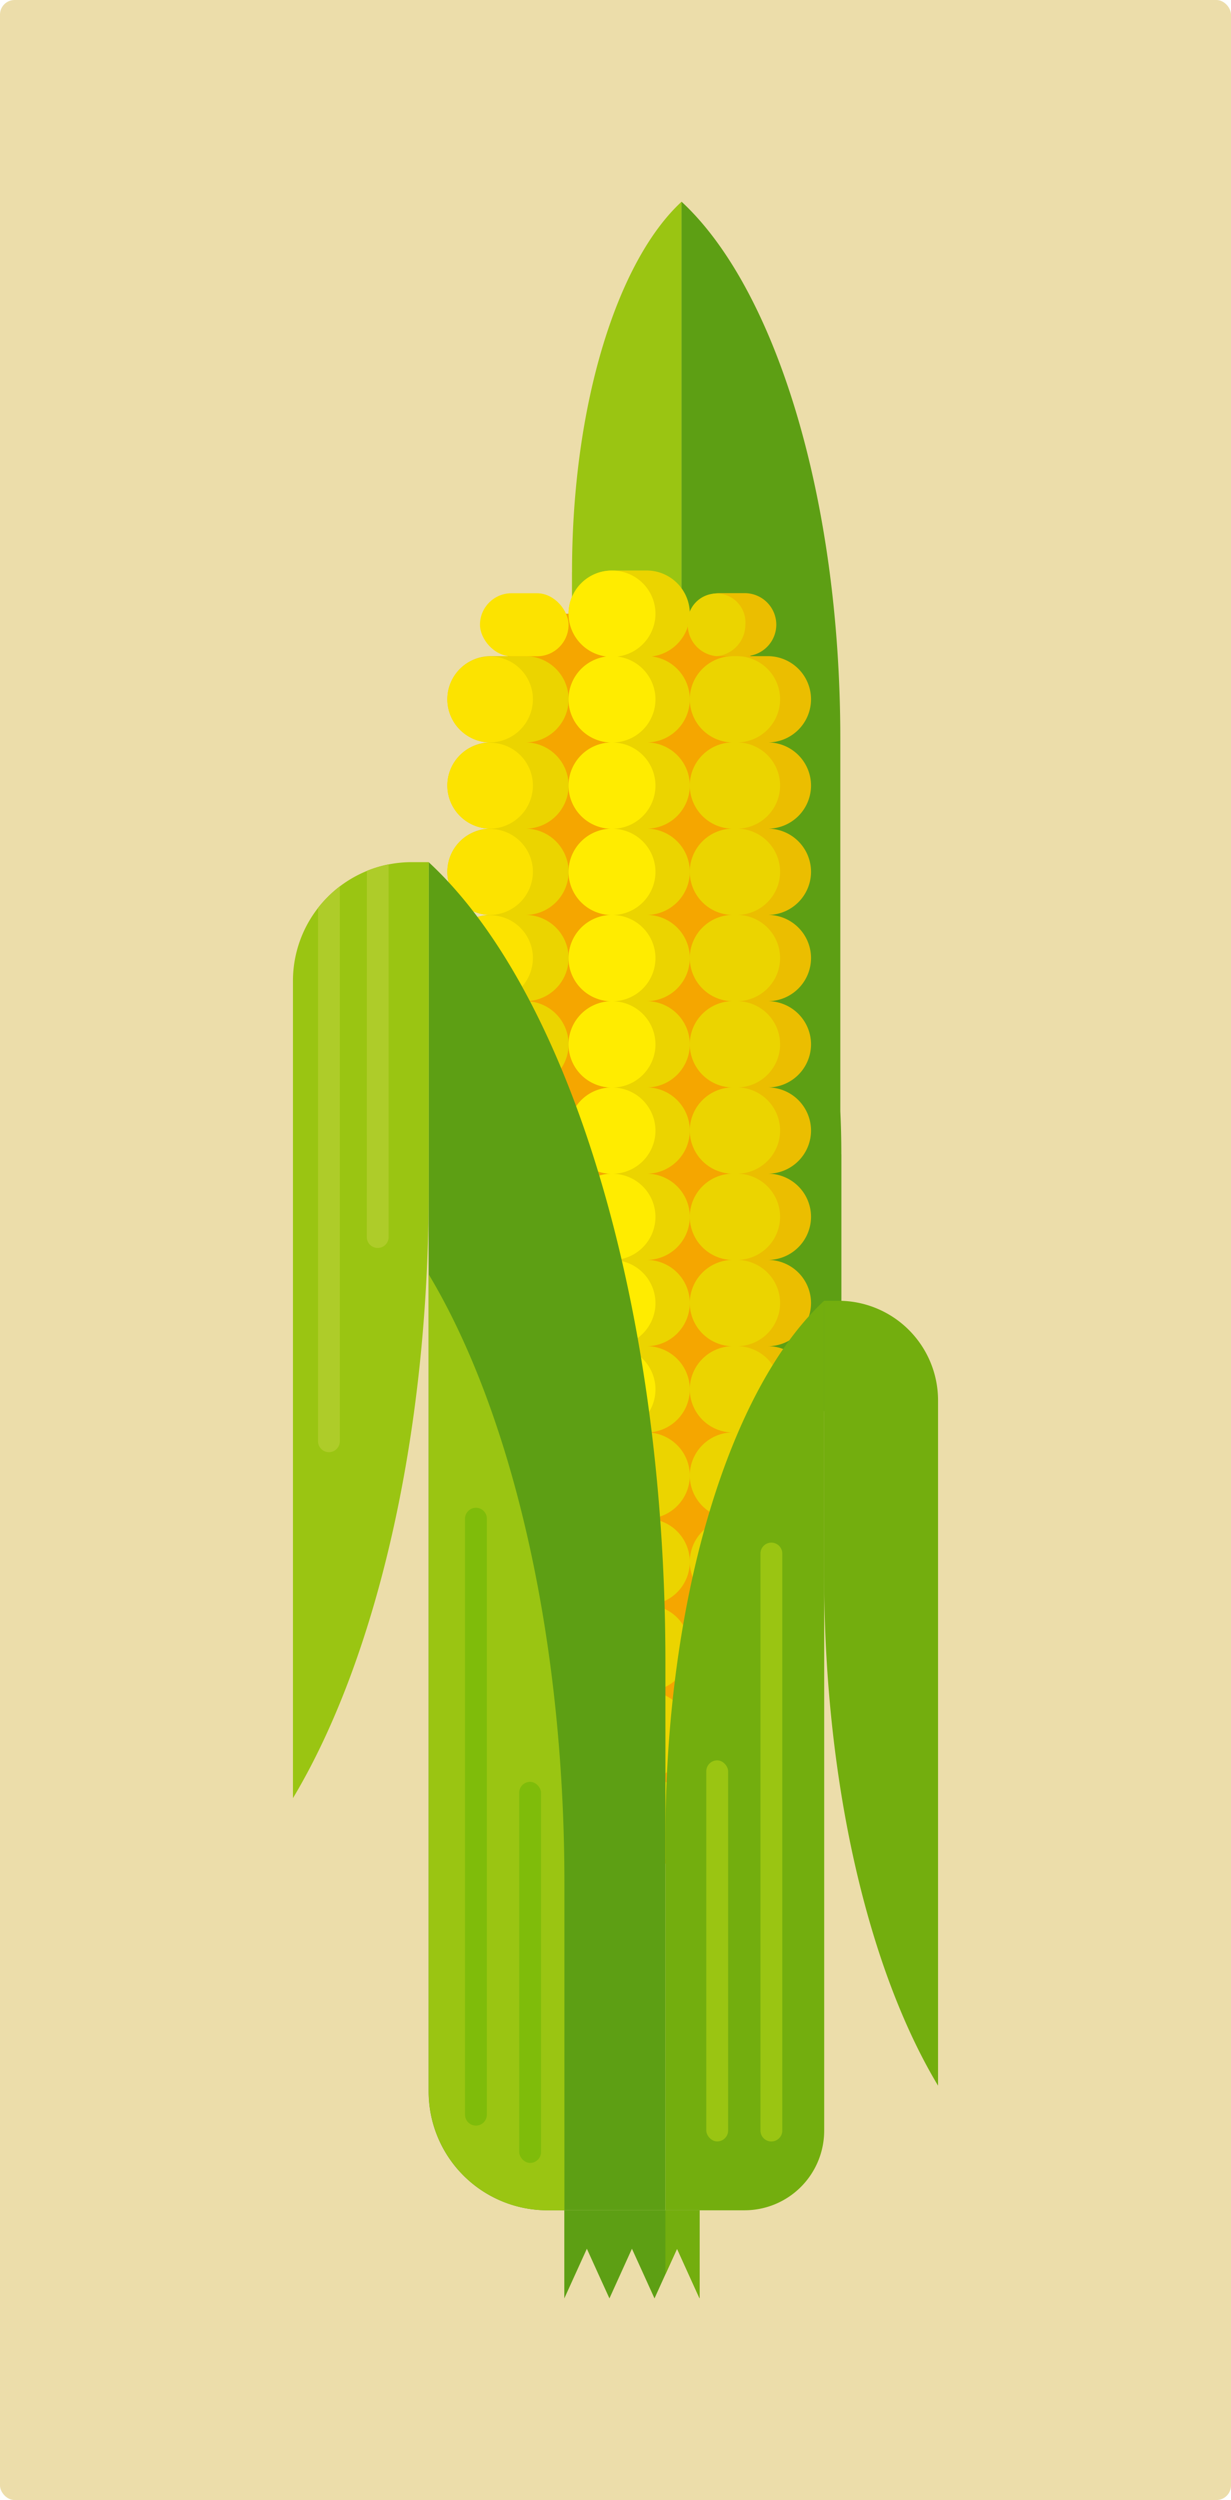 <svg xmlns="http://www.w3.org/2000/svg" viewBox="0 0 252.67 513.03">
  <title>produce_button</title>
  <g id="Layer_2" data-name="Layer 2">
    <g id="Layer_1-2" data-name="Layer 1">
      <g>
        <rect width="252.67" height="513.03" rx="3" ry="3" style="fill: #ecddaa"/>
        <g>
          <path d="M117.41,117.4c0-34.39,9.3-63.83,22.48-76v76h0v41.48a11.28,11.28,0,0,1-11.24,11.24H117.4V117.4Z" style="fill: #9ac512;fill-rule: evenodd"/>
          <path d="M172.69,236.89q0-4.49-.21-8.86h0V151.6h0c0-49.86-13.48-92.55-32.59-110.21V151.6h0v60.14a16.36,16.36,0,0,0,10.32,15.15v10h0v41.48a11.27,11.27,0,0,0,11.24,11.24h11.25V236.89Z" style="fill: #5d9f14;fill-rule: evenodd"/>
          <g>
            <rect x="104.26" y="125.94" width="49.77" height="256.5" style="fill: #f5a600"/>
            <path d="M91.82,373.6h0a8.87,8.87,0,0,1,8.85-8.85,8.88,8.88,0,0,1-8.85-8.85h0a8.88,8.88,0,0,1,8.85-8.85,8.87,8.87,0,0,1-8.85-8.85h0a8.87,8.87,0,0,1,8.85-8.85,8.87,8.87,0,0,1-8.85-8.85h0a8.87,8.87,0,0,1,8.85-8.85,8.88,8.88,0,0,1-8.85-8.85h0a8.87,8.87,0,0,1,8.85-8.85,8.87,8.87,0,0,1-8.85-8.85h0a8.87,8.87,0,0,1,8.85-8.85,8.88,8.88,0,0,1-8.85-8.85h0a8.87,8.87,0,0,1,8.85-8.85,8.88,8.88,0,0,1-8.85-8.85h0a8.87,8.87,0,0,1,8.85-8.85A8.87,8.87,0,0,1,91.82,232h0a8.88,8.88,0,0,1,8.85-8.85,8.87,8.87,0,0,1-8.85-8.85h0a8.88,8.88,0,0,1,8.85-8.85,8.87,8.87,0,0,1-8.85-8.85h0a8.87,8.87,0,0,1,8.85-8.85,8.87,8.87,0,0,1-8.85-8.85h0a8.87,8.87,0,0,1,8.85-8.85,8.87,8.87,0,0,1-8.85-8.85h0a8.88,8.88,0,0,1,8.85-8.85,8.87,8.87,0,0,1-8.85-8.85h0a8.87,8.87,0,0,1,8.85-8.85h7.19a8.87,8.87,0,0,1,8.85,8.85h0a8.87,8.87,0,0,1-8.85,8.85,8.87,8.87,0,0,1,8.85,8.85h0a8.87,8.87,0,0,1-8.85,8.85,8.87,8.87,0,0,1,8.85,8.85h0a8.87,8.87,0,0,1-8.85,8.85,8.87,8.87,0,0,1,8.85,8.85h0a8.87,8.87,0,0,1-8.85,8.85,8.87,8.87,0,0,1,8.85,8.85h0a8.87,8.87,0,0,1-8.85,8.85,8.87,8.87,0,0,1,8.85,8.85h0a8.87,8.87,0,0,1-8.85,8.85,8.87,8.87,0,0,1,8.85,8.85h0a8.87,8.87,0,0,1-8.85,8.85,8.87,8.87,0,0,1,8.85,8.85h0a8.87,8.87,0,0,1-8.85,8.85,8.87,8.87,0,0,1,8.85,8.85h0a8.87,8.87,0,0,1-8.85,8.85,8.87,8.87,0,0,1,8.85,8.85h0a8.87,8.87,0,0,1-8.85,8.85,8.87,8.87,0,0,1,8.85,8.85h0a8.87,8.87,0,0,1-8.85,8.85,8.87,8.87,0,0,1,8.85,8.85h0a8.87,8.87,0,0,1-8.85,8.85,8.87,8.87,0,0,1,8.85,8.85h0a8.87,8.87,0,0,1-8.85,8.85,8.87,8.87,0,0,1,8.85,8.85h0a8.87,8.87,0,0,1-8.85,8.85h-7.19A8.87,8.87,0,0,1,91.82,373.6Z" style="fill: #ebd400;fill-rule: evenodd"/>
            <path d="M91.82,373.6h0a8.78,8.78,0,1,1,17.56,0h0a8.78,8.78,0,1,1-17.56,0Zm8.78-8.85a8.88,8.88,0,0,1-8.78-8.85h0a8.78,8.78,0,1,1,17.56,0h0a8.87,8.87,0,0,1-8.78,8.85Zm0-17.7a8.88,8.88,0,0,1-8.78-8.85h0a8.78,8.78,0,1,1,17.56,0h0A8.88,8.88,0,0,1,100.6,347Zm0-17.7a8.88,8.88,0,0,1-8.78-8.85h0a8.78,8.78,0,1,1,17.56,0h0a8.87,8.87,0,0,1-8.78,8.85Zm0-17.7a8.88,8.88,0,0,1-8.78-8.85h0a8.78,8.78,0,1,1,17.56,0h0a8.87,8.87,0,0,1-8.78,8.85Zm0-17.7a8.88,8.88,0,0,1-8.78-8.85h0a8.78,8.78,0,1,1,17.56,0h0A8.88,8.88,0,0,1,100.6,294Zm0-17.7a8.88,8.88,0,0,1-8.78-8.85h0a8.78,8.78,0,1,1,17.56,0h0a8.87,8.87,0,0,1-8.78,8.85Zm0-17.7a8.88,8.88,0,0,1-8.78-8.85h0a8.78,8.78,0,1,1,17.56,0h0a8.87,8.87,0,0,1-8.78,8.85Zm0-17.7A8.88,8.88,0,0,1,91.82,232h0a8.78,8.78,0,1,1,17.56,0h0a8.87,8.87,0,0,1-8.78,8.85Zm0-17.7a8.88,8.88,0,0,1-8.78-8.85h0a8.78,8.78,0,1,1,17.56,0h0a8.88,8.88,0,0,1-8.78,8.85Zm0-17.7a8.87,8.87,0,0,0,8.78-8.85h0a8.78,8.78,0,1,0-17.56,0h0a8.88,8.88,0,0,0,8.78,8.85Zm0-17.7a8.88,8.88,0,0,1-8.78-8.85h0a8.78,8.78,0,1,1,17.56,0h0a8.87,8.87,0,0,1-8.78,8.85Zm0-17.7a8.88,8.88,0,0,1-8.78-8.85h0a8.78,8.78,0,1,1,17.56,0h0a8.87,8.87,0,0,1-8.78,8.85Zm0-17.7a8.87,8.87,0,0,0,8.78-8.85h0a8.78,8.78,0,1,0-17.56,0h0A8.88,8.88,0,0,0,100.6,152.37Z" style="fill: #fce300;fill-rule: evenodd"/>
            <path d="M141.59,373.6h0a8.87,8.87,0,0,0-8.85-8.85,8.88,8.88,0,0,0,8.85-8.85h0a8.88,8.88,0,0,0-8.85-8.85,8.87,8.87,0,0,0,8.85-8.85h0a8.87,8.87,0,0,0-8.85-8.85,8.87,8.87,0,0,0,8.85-8.85h0a8.87,8.87,0,0,0-8.85-8.85,8.88,8.88,0,0,0,8.85-8.85h0a8.88,8.88,0,0,0-8.85-8.85,8.87,8.87,0,0,0,8.85-8.85h0a8.87,8.87,0,0,0-8.85-8.85,8.88,8.88,0,0,0,8.85-8.85h0a8.87,8.87,0,0,0-8.85-8.85,8.88,8.88,0,0,0,8.85-8.85h0a8.87,8.87,0,0,0-8.85-8.85,8.87,8.87,0,0,0,8.85-8.85h0a8.88,8.88,0,0,0-8.85-8.85,8.87,8.87,0,0,0,8.85-8.85h0a8.88,8.88,0,0,0-8.85-8.85,8.87,8.87,0,0,0,8.85-8.85h0a8.87,8.87,0,0,0-8.85-8.85,8.88,8.88,0,0,0,8.85-8.85h0a8.87,8.87,0,0,0-8.85-8.85,8.87,8.87,0,0,0,8.85-8.85h0a8.88,8.88,0,0,0-8.85-8.85,8.87,8.87,0,0,0,8.85-8.85h0a8.88,8.88,0,0,0-7.83-8.79,8.88,8.88,0,0,0,7.83-8.79h0a8.87,8.87,0,0,0-8.85-8.85h-7.19a8.88,8.88,0,0,0-8.85,8.85h0a8.88,8.88,0,0,0,7.83,8.79,8.88,8.88,0,0,0-7.83,8.79h0a8.87,8.87,0,0,0,8.85,8.85,8.88,8.88,0,0,0-8.85,8.85h0a8.88,8.88,0,0,0,8.85,8.85,8.88,8.88,0,0,0-8.85,8.85h0a8.88,8.88,0,0,0,8.85,8.85,8.88,8.88,0,0,0-8.85,8.85h0a8.87,8.87,0,0,0,8.85,8.85,8.88,8.88,0,0,0-8.85,8.85h0a8.87,8.87,0,0,0,8.85,8.85,8.88,8.88,0,0,0-8.85,8.85h0a8.88,8.88,0,0,0,8.85,8.85,8.87,8.87,0,0,0-8.85,8.85h0a8.88,8.88,0,0,0,8.85,8.85,8.87,8.87,0,0,0-8.85,8.85h0a8.88,8.88,0,0,0,8.85,8.85,8.87,8.87,0,0,0-8.85,8.85h0a8.87,8.87,0,0,0,8.85,8.85,8.88,8.88,0,0,0-8.85,8.85h0a8.88,8.88,0,0,0,8.85,8.85,8.87,8.87,0,0,0-8.85,8.85h0a8.87,8.87,0,0,0,8.85,8.85,8.88,8.88,0,0,0-8.85,8.85h0a8.88,8.88,0,0,0,8.85,8.85,8.88,8.88,0,0,0-8.85,8.85h0a8.88,8.88,0,0,0,8.85,8.85,8.87,8.87,0,0,0-8.85,8.85h0a8.88,8.88,0,0,0,8.85,8.85h7.19A8.87,8.87,0,0,0,141.59,373.6Z" style="fill: #ebd400;fill-rule: evenodd"/>
            <path d="M125.69,117.09h-.14a8.88,8.88,0,0,0-8.85,8.85h0a8.88,8.88,0,0,0,7.83,8.79,8.88,8.88,0,0,0-7.83,8.79h0a8.87,8.87,0,0,0,8.85,8.85,8.88,8.88,0,0,0-8.85,8.85h0a8.88,8.88,0,0,0,8.85,8.85,8.88,8.88,0,0,0-8.85,8.85h0a8.88,8.88,0,0,0,8.85,8.85,8.88,8.88,0,0,0-8.85,8.85h0a8.87,8.87,0,0,0,8.85,8.85,8.88,8.88,0,0,0-8.85,8.85h0a8.87,8.87,0,0,0,8.85,8.85,8.88,8.88,0,0,0-8.85,8.85h0a8.88,8.88,0,0,0,8.85,8.85,8.87,8.87,0,0,0-8.85,8.85h0a8.88,8.88,0,0,0,8.85,8.85,8.87,8.87,0,0,0-8.85,8.85h0a8.88,8.88,0,0,0,8.85,8.85,8.87,8.87,0,0,0-8.85,8.85h0a8.87,8.87,0,0,0,8.85,8.85,8.88,8.88,0,0,0-8.85,8.85h0a8.88,8.88,0,0,0,8.85,8.85,8.87,8.87,0,0,0-8.85,8.85h0a8.87,8.87,0,0,0,8.85,8.85,8.88,8.88,0,0,0-8.85,8.85h0a8.88,8.88,0,0,0,8.85,8.85,8.88,8.88,0,0,0-8.85,8.85h0a8.88,8.88,0,0,0,8.85,8.85,8.87,8.87,0,0,0-8.85,8.85h0a8.88,8.88,0,0,0,8.85,8.85h.14a8.87,8.87,0,0,0,8.85-8.85h0a8.87,8.87,0,0,0-8.85-8.85,8.87,8.87,0,0,0,8.85-8.85h0a8.87,8.87,0,0,0-8.85-8.85,8.87,8.87,0,0,0,8.85-8.85h0a8.87,8.87,0,0,0-8.85-8.85,8.87,8.87,0,0,0,8.85-8.85h0a8.87,8.87,0,0,0-8.85-8.85,8.88,8.88,0,0,0,8.85-8.85h0a8.87,8.87,0,0,0-8.85-8.85,8.87,8.87,0,0,0,8.85-8.85h0a8.87,8.87,0,0,0-8.85-8.85,8.88,8.88,0,0,0,8.85-8.85h0a8.87,8.87,0,0,0-8.85-8.85,8.88,8.88,0,0,0,8.85-8.85h0a8.87,8.87,0,0,0-8.85-8.85,8.87,8.87,0,0,0,8.85-8.85h0a8.88,8.88,0,0,0-8.85-8.85,8.87,8.87,0,0,0,8.85-8.85h0a8.88,8.88,0,0,0-8.85-8.85,8.87,8.87,0,0,0,8.85-8.85h0a8.87,8.87,0,0,0-8.85-8.85,8.87,8.87,0,0,0,8.85-8.85h0a8.87,8.87,0,0,0-8.85-8.85,8.87,8.87,0,0,0,8.85-8.85h0a8.87,8.87,0,0,0-8.85-8.85,8.87,8.87,0,0,0,8.85-8.85h0a8.88,8.88,0,0,0-7.83-8.79,8.88,8.88,0,0,0,7.83-8.79h0A8.87,8.87,0,0,0,125.69,117.09Z" style="fill: #ffec00;fill-rule: evenodd"/>
            <path d="M141.59,373.6h0a8.87,8.87,0,0,1,8.85-8.85,8.87,8.87,0,0,1-8.85-8.85h0a8.87,8.87,0,0,1,8.85-8.85,8.87,8.87,0,0,1-8.85-8.85h0a8.87,8.87,0,0,1,8.85-8.85,8.87,8.87,0,0,1-8.85-8.85h0a8.87,8.87,0,0,1,8.85-8.85,8.88,8.88,0,0,1-8.85-8.85h0a8.87,8.87,0,0,1,8.85-8.85,8.87,8.87,0,0,1-8.85-8.85h0a8.87,8.87,0,0,1,8.85-8.85,8.87,8.87,0,0,1-8.85-8.85h0a8.87,8.87,0,0,1,8.85-8.85,8.88,8.88,0,0,1-8.85-8.85h0a8.87,8.87,0,0,1,8.85-8.85,8.87,8.87,0,0,1-8.85-8.85h0a8.88,8.88,0,0,1,8.85-8.85,8.87,8.87,0,0,1-8.85-8.85h0a8.87,8.87,0,0,1,8.85-8.85,8.87,8.87,0,0,1-8.85-8.85h0a8.87,8.87,0,0,1,8.85-8.85,8.87,8.87,0,0,1-8.85-8.85h0a8.87,8.87,0,0,1,8.85-8.85,8.87,8.87,0,0,1-8.85-8.85h0a8.87,8.87,0,0,1,8.85-8.85,8.87,8.87,0,0,1-8.85-8.85h0a8.87,8.87,0,0,1,8.85-8.85h-2.81a6.48,6.48,0,0,1-6.46-6.46h0a6.48,6.48,0,0,1,6.46-6.47h5.25a6.48,6.48,0,0,1,6.46,6.47h0a6.48,6.48,0,0,1-6.46,6.46h4.74a8.87,8.87,0,0,1,8.85,8.85h0a8.87,8.87,0,0,1-8.85,8.85,8.88,8.88,0,0,1,8.85,8.85h0a8.87,8.87,0,0,1-8.85,8.85,8.87,8.87,0,0,1,8.85,8.85h0a8.88,8.88,0,0,1-8.85,8.85,8.87,8.87,0,0,1,8.85,8.85h0a8.87,8.87,0,0,1-8.85,8.85,8.88,8.88,0,0,1,8.85,8.85h0a8.87,8.87,0,0,1-8.85,8.85,8.88,8.88,0,0,1,8.85,8.85h0a8.87,8.87,0,0,1-8.85,8.85,8.87,8.87,0,0,1,8.85,8.85h0a8.88,8.88,0,0,1-8.85,8.85,8.87,8.87,0,0,1,8.85,8.85h0a8.88,8.88,0,0,1-8.85,8.85,8.87,8.87,0,0,1,8.85,8.85h0a8.87,8.87,0,0,1-8.85,8.85,8.87,8.87,0,0,1,8.85,8.85h0a8.88,8.88,0,0,1-8.85,8.85,8.87,8.87,0,0,1,8.85,8.85h0a8.87,8.87,0,0,1-8.85,8.85,8.87,8.87,0,0,1,8.85,8.85h0a8.87,8.87,0,0,1-8.85,8.85,8.88,8.88,0,0,1,8.85,8.85h0a8.88,8.88,0,0,1-8.85,8.85,8.87,8.87,0,0,1,8.85,8.85h0a8.87,8.87,0,0,1-8.85,8.85h-7.19A8.87,8.87,0,0,1,141.59,373.6Z" style="fill: #ebbe00;fill-rule: evenodd"/>
            <path d="M141.59,373.6h0a8.87,8.87,0,0,1,8.85-8.85,8.87,8.87,0,0,1-8.85-8.85h0a8.87,8.87,0,0,1,8.85-8.85,8.87,8.87,0,0,1-8.85-8.85h0a8.87,8.87,0,0,1,8.85-8.85,8.87,8.87,0,0,1-8.85-8.85h0a8.87,8.87,0,0,1,8.85-8.85,8.88,8.88,0,0,1-8.85-8.85h0a8.87,8.87,0,0,1,8.85-8.85,8.87,8.87,0,0,1-8.85-8.85h0a8.87,8.87,0,0,1,8.85-8.85,8.87,8.87,0,0,1-8.85-8.85h0a8.87,8.87,0,0,1,8.85-8.85,8.88,8.88,0,0,1-8.85-8.85h0a8.87,8.87,0,0,1,8.85-8.85,8.87,8.87,0,0,1-8.85-8.85h0a8.88,8.88,0,0,1,8.85-8.85,8.87,8.87,0,0,1-8.85-8.85h0a8.87,8.87,0,0,1,8.85-8.85,8.87,8.87,0,0,1-8.85-8.85h0a8.87,8.87,0,0,1,8.85-8.85,8.87,8.87,0,0,1-8.85-8.85h0a8.87,8.87,0,0,1,8.85-8.85,8.87,8.87,0,0,1-8.85-8.85h0a8.87,8.87,0,0,1,8.85-8.85,8.87,8.87,0,0,1-8.85-8.85h0a8.87,8.87,0,0,1,8.85-8.85h.83a8.87,8.87,0,0,1,8.85,8.85h0a8.87,8.87,0,0,1-8.85,8.85,8.87,8.87,0,0,1,8.85,8.85h0a8.87,8.87,0,0,1-8.85,8.85,8.87,8.87,0,0,1,8.85,8.85h0a8.87,8.87,0,0,1-8.85,8.85,8.87,8.87,0,0,1,8.85,8.85h0a8.87,8.87,0,0,1-8.85,8.85,8.87,8.87,0,0,1,8.85,8.85h0a8.87,8.87,0,0,1-8.85,8.85,8.87,8.87,0,0,1,8.85,8.85h0a8.87,8.87,0,0,1-8.85,8.85,8.87,8.87,0,0,1,8.85,8.85h0a8.87,8.87,0,0,1-8.85,8.85,8.87,8.87,0,0,1,8.85,8.85h0a8.87,8.87,0,0,1-8.85,8.85,8.87,8.87,0,0,1,8.85,8.85h0a8.87,8.87,0,0,1-8.85,8.85,8.87,8.87,0,0,1,8.85,8.85h0a8.87,8.87,0,0,1-8.85,8.85,8.87,8.87,0,0,1,8.85,8.85h0a8.87,8.87,0,0,1-8.85,8.85,8.87,8.87,0,0,1,8.85,8.85h0a8.87,8.87,0,0,1-8.85,8.85,8.87,8.87,0,0,1,8.85,8.85h0a8.87,8.87,0,0,1-8.85,8.85,8.87,8.87,0,0,1,8.85,8.85h0a8.87,8.87,0,0,1-8.85,8.85h-.83a8.87,8.87,0,0,1-8.85-8.85Zm5.49-238.95a6.49,6.49,0,0,1-5.91-6.44h0a5.93,5.93,0,1,1,11.82,0h0A6.49,6.49,0,0,1,147.08,134.65Z" style="fill: #ebd400;fill-rule: evenodd"/>
            <rect x="98.52" y="121.74" width="18.18" height="12.93" rx="6.46" ry="6.46" style="fill: #fce300"/>
          </g>
          <path d="M136.58,341.26c0-74.35-20.1-138-48.6-164.34V429.27a24.38,24.38,0,0,0,24.3,24.3h24.31Z" style="fill: #5d9f14;fill-rule: evenodd"/>
          <path d="M88,261.52V429.27a24.38,24.38,0,0,0,24.3,24.3h3.55V386.38h0C115.83,335.1,104.86,289.66,88,261.52Z" style="fill: #9ac512;fill-rule: evenodd"/>
          <path d="M136.58,377.13c0-49.86,13.48-92.55,32.59-110.21V377.13h0v60.14a16.35,16.35,0,0,1-16.29,16.3h-16.3V377.13Z" style="fill: #73ae0e;fill-rule: evenodd"/>
          <rect x="144.97" y="361.24" width="4.48" height="78.2" rx="2.24" ry="2.24" style="fill: #9ac512"/>
          <path d="M156.09,318.8V437.21a2.24,2.24,0,0,0,2.24,2.24h0a2.24,2.24,0,0,0,2.24-2.24V318.8a2.25,2.25,0,0,0-2.24-2.24h0A2.24,2.24,0,0,0,156.09,318.8Z" style="fill: #9ac512;fill-rule: evenodd"/>
          <rect x="106.57" y="365.65" width="4.48" height="78.2" rx="2.24" ry="2.24" style="fill: #7fbc0a"/>
          <path d="M95.45,311.65V433.95a2.24,2.24,0,0,0,2.24,2.24h0a2.24,2.24,0,0,0,2.24-2.24V311.65a2.24,2.24,0,0,0-2.24-2.24h0A2.25,2.25,0,0,0,95.45,311.65Z" style="fill: #7fbc0a;fill-rule: evenodd"/>
          <path d="M60.13,369V201.22a24.38,24.38,0,0,1,24.3-24.3H88V244.1h0C88,295.39,77,340.83,60.13,369Z" style="fill: #9ac512;fill-rule: evenodd"/>
          <path d="M75.3,178.71a24.15,24.15,0,0,1,4.47-1.34v76.48a2.24,2.24,0,0,1-2.24,2.24h0a2.24,2.24,0,0,1-2.24-2.24Z" style="fill: #aecc29;fill-rule: evenodd"/>
          <path d="M65.28,186.31a24.79,24.79,0,0,1,4.47-4.42V295.75A2.24,2.24,0,0,1,67.52,298h0a2.24,2.24,0,0,1-2.24-2.24Z" style="fill: #aecc29;fill-rule: evenodd"/>
          <path d="M192.54,428V287.31a20.45,20.45,0,0,0-20.38-20.38h-3v56.36h0C169.18,366.3,178.38,404.42,192.54,428Z" style="fill: #73ae0e;fill-rule: evenodd"/>
          <polygon points="115.83 453.57 143.59 453.57 143.59 471.65 141.28 466.56 138.97 461.46 136.65 466.56 134.34 471.65 132.03 466.56 129.71 461.46 127.4 466.56 125.09 471.65 122.77 466.56 120.46 461.46 118.14 466.56 115.83 471.65 115.83 453.57" style="fill: #5d9f14;fill-rule: evenodd"/>
          <polygon points="136.58 453.57 143.59 453.57 143.59 471.65 141.28 466.56 138.97 461.46 136.65 466.56 136.58 466.7 136.58 453.57" style="fill: #73ae0e;fill-rule: evenodd"/>
        </g>
      </g>
    </g>
  </g>
</svg>
